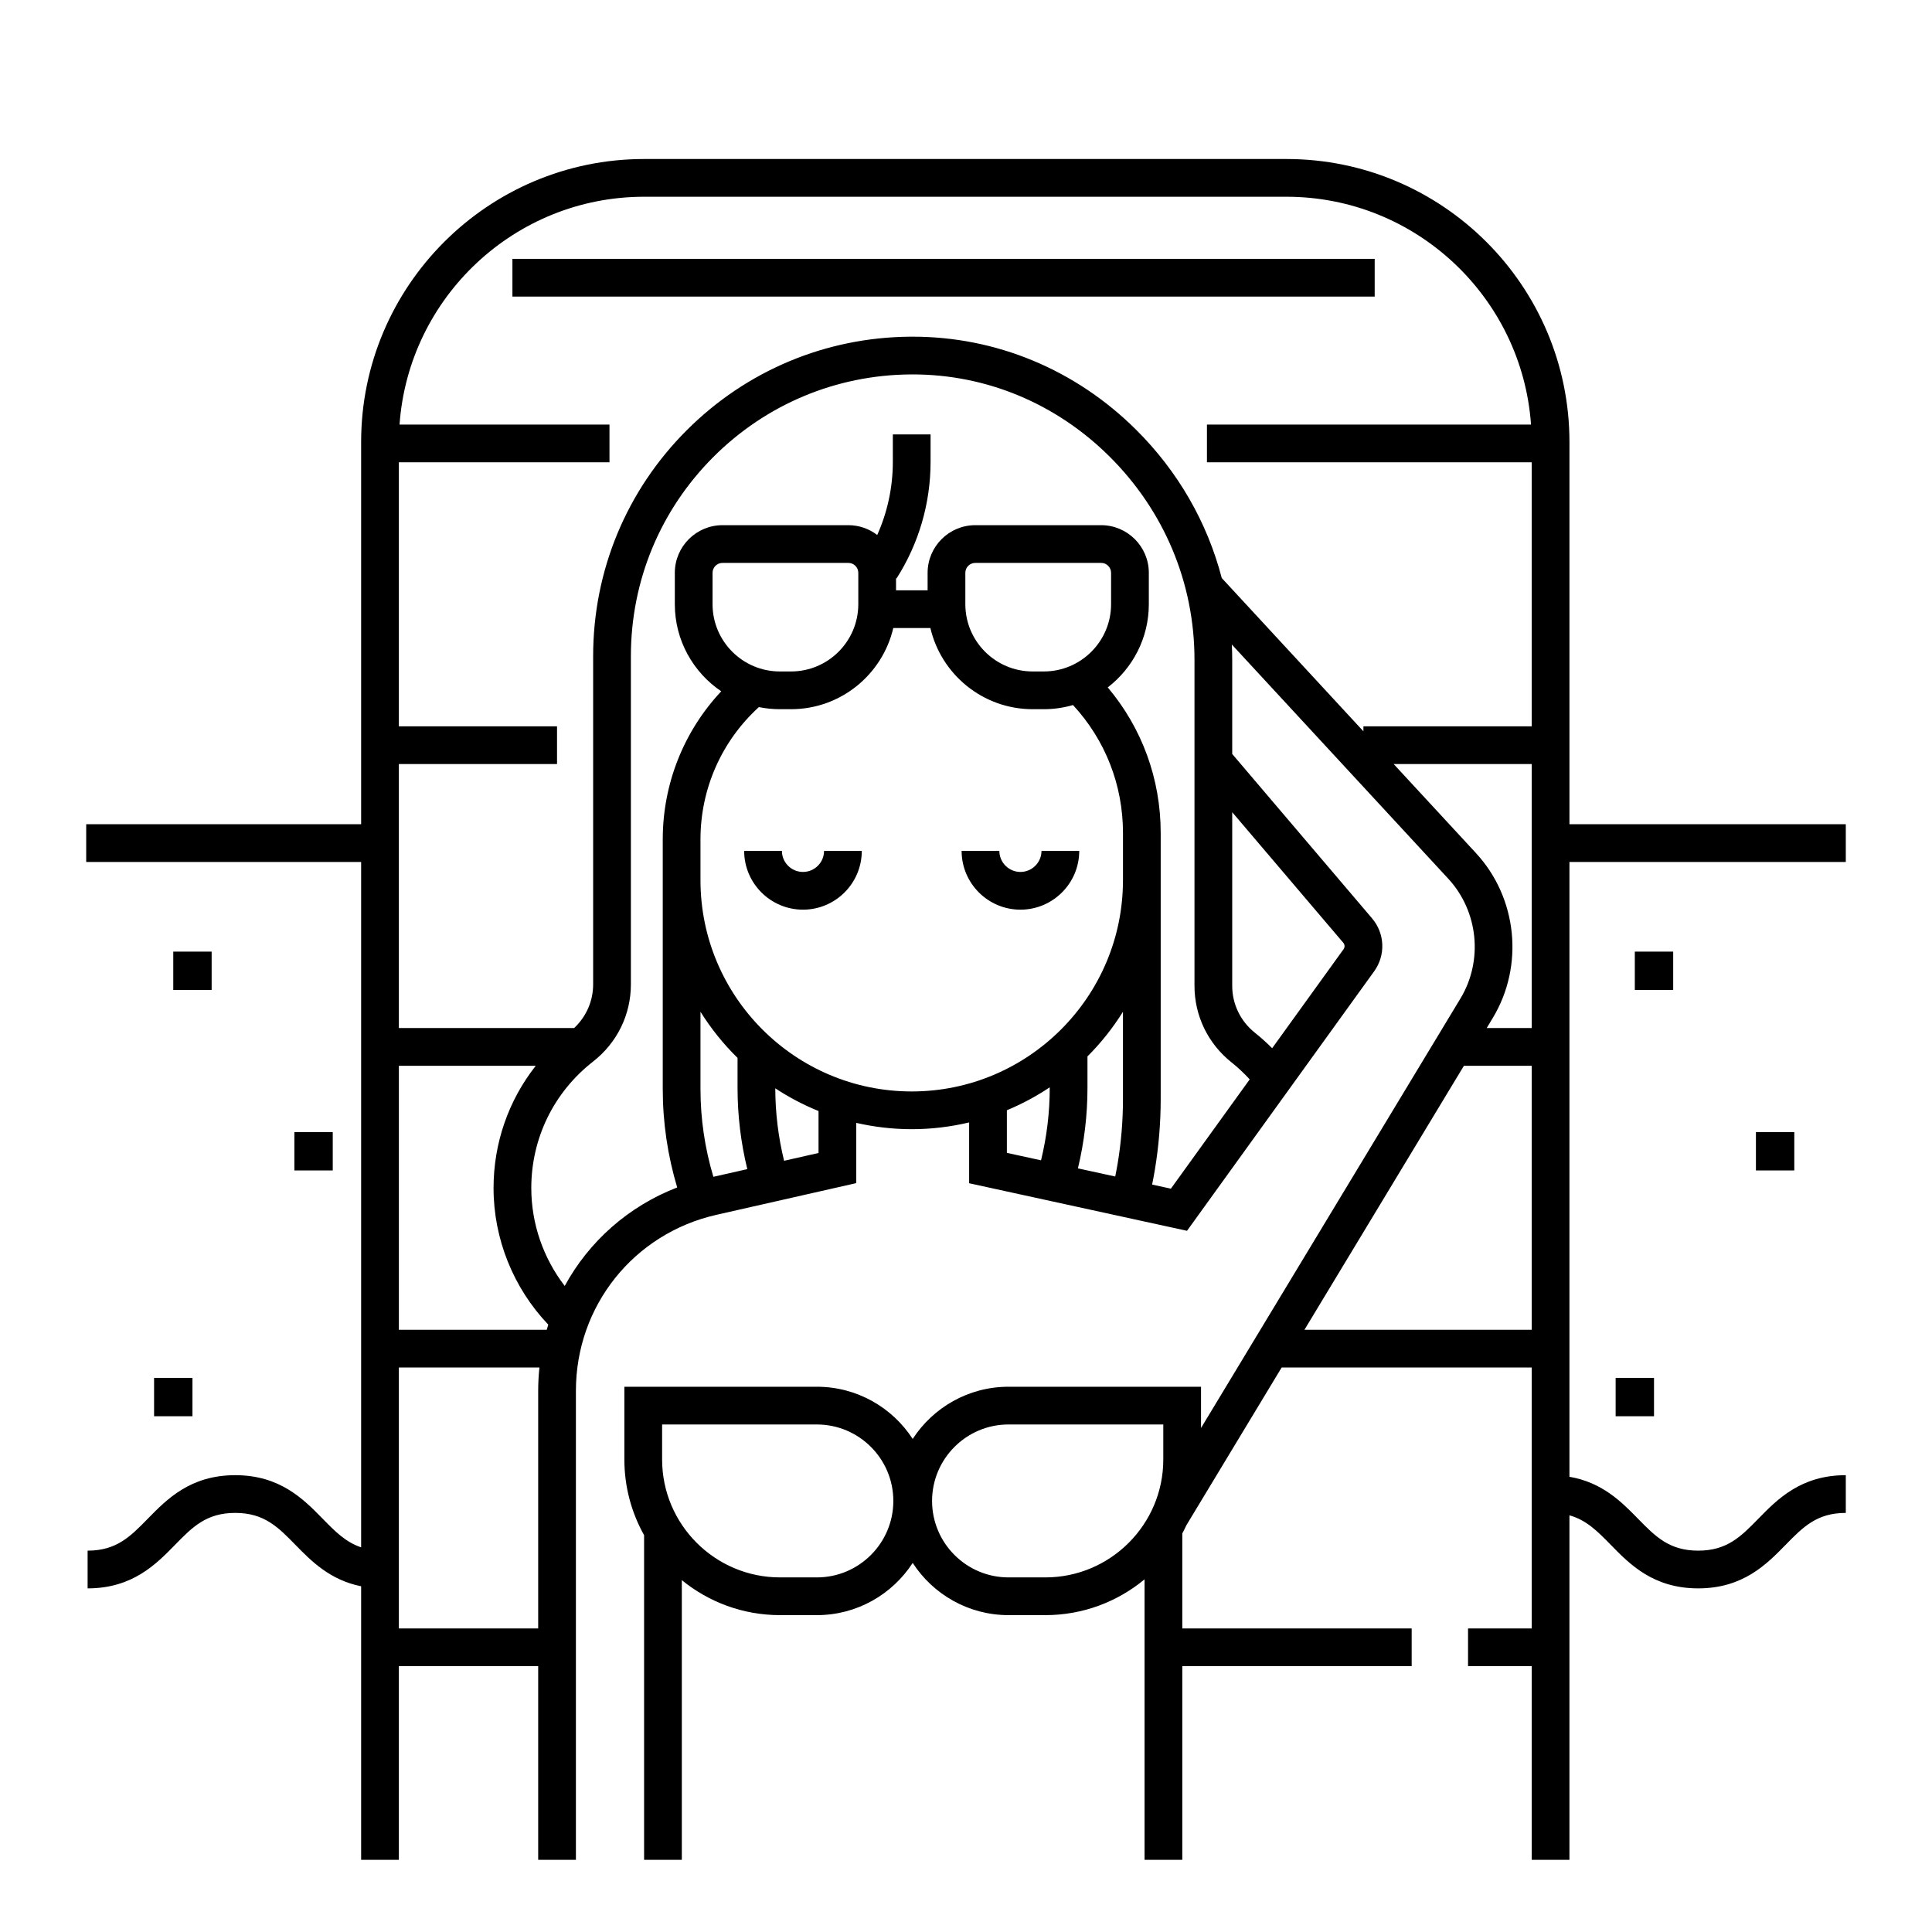 <svg width="178" height="178" viewBox="0 0 178 178" fill="none" xmlns="http://www.w3.org/2000/svg">
<g filter="url(#filter0_d_1_369)">
<path d="M165.313 100.301H161.778V103.836H165.313V100.301Z" fill="black"/>
<path d="M154.155 83.675H150.62V87.21H154.155V83.675Z" fill="black"/>
<path d="M152.388 122.947H148.853V126.482H152.388V122.947Z" fill="black"/>
<path d="M30.657 100.301H27.122V103.836H30.657V100.301Z" fill="black"/>
<path d="M19.499 83.675H15.964V87.21H19.499V83.675Z" fill="black"/>
<path d="M17.731 122.947H14.196V126.482H17.731V122.947Z" fill="black"/>
<path d="M73.981 76.334C72.91 76.334 72.039 75.463 72.039 74.392H68.562C68.562 77.38 70.993 79.81 73.981 79.81C76.969 79.81 79.399 77.38 79.399 74.392H75.922C75.922 75.463 75.051 76.334 73.981 76.334Z" fill="black"/>
<path d="M94.014 76.334C92.944 76.334 92.073 75.463 92.073 74.392H88.596C88.596 77.38 91.027 79.81 94.014 79.81C97.002 79.81 99.433 77.38 99.433 74.392H95.956C95.956 75.463 95.085 76.334 94.014 76.334Z" fill="black"/>
<path d="M170.058 71.938H144.598V36.724C144.598 22.347 132.901 10.65 118.523 10.65H59.346C44.969 10.65 33.272 22.347 33.272 36.724V71.938H7.942V75.415H33.272V138.56C31.842 138.081 30.863 137.085 29.715 135.911C27.972 134.129 25.803 131.912 21.672 131.912C17.54 131.912 15.372 134.129 13.629 135.911C12.015 137.561 10.741 138.865 8.072 138.865V142.341C12.204 142.341 14.372 140.124 16.115 138.342C17.729 136.691 19.004 135.388 21.672 135.388C24.34 135.388 25.615 136.691 27.229 138.342C28.665 139.811 30.395 141.573 33.272 142.147V167.35H36.748V149.509H49.584V167.35H53.06V124.135C53.06 116.318 58.384 109.652 66.008 107.924L78.889 105.004V99.454C80.534 99.829 82.243 100.035 83.999 100.035C85.82 100.035 87.59 99.815 89.289 99.412V105.015L109.363 109.397L126.606 85.486C127.674 84.005 127.594 82 126.411 80.61L113.527 65.465V56.783C113.527 56.314 113.514 55.847 113.492 55.382L133.429 76.954C136.204 79.957 136.666 84.499 134.552 87.999L110.653 127.567V123.764H92.918C89.221 123.764 85.966 125.682 84.089 128.573C82.212 125.682 78.957 123.764 75.26 123.764H57.525V130.465C57.525 132.996 58.186 135.374 59.342 137.44V167.35H62.818V141.582C65.288 143.596 68.438 144.806 71.866 144.806H75.26C78.957 144.806 82.212 142.888 84.089 139.996C85.966 142.888 89.221 144.806 92.918 144.806H96.312C99.782 144.806 102.969 143.566 105.452 141.508V167.35H108.928V149.509H130.061V146.032H108.928V137.278C109.064 137.028 109.189 136.773 109.31 136.515L118.082 121.992H141.121V146.032H135.254V149.509H141.121V167.35H144.597V135.61C146.173 136.05 147.198 137.097 148.416 138.341C150.158 140.124 152.327 142.341 156.459 142.341C160.59 142.341 162.758 140.124 164.501 138.342C166.115 136.691 167.39 135.388 170.058 135.388V131.912C165.927 131.912 163.758 134.129 162.015 135.911C160.401 137.561 159.127 138.865 156.459 138.865C153.79 138.865 152.515 137.561 150.901 135.911C149.422 134.398 147.631 132.576 144.597 132.059V75.415H170.058V71.938H170.058ZM75.26 141.33H71.867C65.876 141.33 61.002 136.456 61.002 130.465V127.241H75.26C79.145 127.241 82.305 130.401 82.305 134.286C82.305 138.17 79.145 141.33 75.26 141.33ZM107.177 130.465C107.177 136.456 102.303 141.33 96.312 141.33H92.918C89.034 141.33 85.874 138.17 85.874 134.285C85.874 130.401 89.034 127.24 92.918 127.24H107.177V130.465ZM49.584 124.135V146.033H36.748V121.993H49.699C49.626 122.698 49.584 123.411 49.584 124.135ZM50.374 118.516H36.749V94.193H49.36C46.858 97.37 45.472 101.299 45.472 105.457C45.472 110.146 47.299 114.668 50.514 118.042C50.465 118.199 50.42 118.357 50.374 118.516ZM65.725 104.422C64.939 101.795 64.537 99.081 64.537 96.329V89.217C65.505 90.767 66.653 92.194 67.952 93.467V96.248C67.952 98.77 68.257 101.273 68.85 103.715L65.725 104.422ZM75.413 102.227L72.24 102.946C71.706 100.764 71.431 98.525 71.429 96.27C72.678 97.092 74.011 97.793 75.413 98.362V102.227ZM96.714 96.248C96.714 98.497 96.442 100.728 95.913 102.903L92.766 102.216V98.29C94.155 97.713 95.477 97.004 96.714 96.177V96.248H96.714ZM103.462 97.259C103.462 99.257 103.295 101.269 102.965 103.24C102.9 103.631 102.824 104.013 102.748 104.395L99.311 103.644C99.892 101.226 100.191 98.747 100.191 96.248V93.329C101.432 92.091 102.528 90.71 103.461 89.217V97.259H103.462ZM103.462 77.096C103.462 87.827 94.731 96.558 83.999 96.558C73.272 96.558 64.544 87.835 64.537 77.109V73.33C64.537 68.663 66.49 64.267 69.918 61.146C70.542 61.273 71.186 61.34 71.847 61.34H72.881C77.459 61.34 81.303 58.141 82.3 53.862H85.719C86.716 58.141 90.559 61.34 95.138 61.34H96.171C97.104 61.34 98.004 61.205 98.858 60.957C101.834 64.176 103.463 68.323 103.463 72.746V77.096H103.462ZM65.649 51.666V48.777C65.649 48.272 66.06 47.862 66.565 47.862H78.162C78.667 47.862 79.077 48.272 79.077 48.777V51.666C79.077 55.083 76.297 57.863 72.88 57.863H71.847C68.43 57.863 65.649 55.083 65.649 51.666ZM88.939 51.666V48.777C88.939 48.272 89.35 47.862 89.855 47.862H101.452C101.957 47.862 102.367 48.272 102.367 48.777V51.666C102.367 55.083 99.587 57.863 96.17 57.863H95.137C91.72 57.863 88.939 55.083 88.939 51.666ZM113.528 70.831L123.763 82.863C123.906 83.031 123.915 83.273 123.786 83.452L117.207 92.575C116.711 92.077 116.186 91.604 115.634 91.163C114.295 90.1 113.527 88.52 113.527 86.829V70.831H113.528ZM115.138 95.446L107.877 105.515L106.148 105.138C106.236 104.702 106.319 104.261 106.394 103.815C106.755 101.654 106.938 99.448 106.938 97.259V72.747C106.938 67.769 105.219 63.082 102.06 59.333C104.358 57.563 105.844 54.785 105.844 51.666V48.778C105.844 46.356 103.874 44.386 101.452 44.386H89.855C87.433 44.386 85.463 46.356 85.463 48.778V50.386H82.554V49.265L82.6 49.295C84.651 46.086 85.736 42.371 85.736 38.552V36.025H82.259V38.552C82.259 40.891 81.766 43.182 80.821 45.29C80.082 44.725 79.162 44.386 78.162 44.386H66.565C64.143 44.386 62.173 46.356 62.173 48.778V51.666C62.173 55.003 63.872 57.951 66.449 59.691C63.002 63.367 61.061 68.214 61.061 73.331V77.096H61.06C61.06 77.1 61.061 77.105 61.061 77.109V96.33C61.061 99.414 61.512 102.458 62.391 105.404C57.889 107.141 54.259 110.384 52.029 114.477C50.053 111.912 48.949 108.736 48.949 105.458C48.949 100.873 51.024 96.626 54.641 93.804C56.855 92.076 58.125 89.484 58.125 86.692V56.456C58.125 49.521 60.826 43.002 65.728 38.098C70.581 33.249 77.028 30.55 83.883 30.497C83.952 30.496 84.02 30.496 84.089 30.496C90.868 30.496 97.294 33.17 102.202 38.039C107.264 43.06 110.051 49.717 110.051 56.783V86.83C110.051 89.588 111.298 92.161 113.471 93.886C114.068 94.362 114.623 94.886 115.138 95.446ZM141.121 118.516H120.182L134.873 94.193H141.121V118.516H141.121ZM141.121 90.717H136.972L137.528 89.797C140.438 84.979 139.802 78.728 135.982 74.595L128.403 66.394H141.121V90.717ZM141.121 62.917H125.615V63.377L112.563 49.255C111.228 44.129 108.533 39.422 104.649 35.57C99.085 30.05 91.793 27.019 84.09 27.019C84.012 27.019 83.933 27.019 83.855 27.02C76.082 27.079 68.772 30.14 63.27 35.639C57.71 41.199 54.648 48.592 54.648 56.455V86.691C54.648 88.23 54.013 89.668 52.897 90.716H36.748V66.393H51.321V62.917H36.748V38.594H56.153V35.117H36.811C37.639 23.405 47.426 14.127 59.345 14.127H118.523C130.442 14.127 140.229 23.405 141.057 35.117H111.199V38.594H141.12V62.917H141.121Z" fill="black"/>
<path d="M126.653 19.849H47.211V23.325H126.653V19.849Z" fill="black"/>
</g>
<defs>
<filter id="filter0_d_1_369" x="-4" y="0" width="186" height="186" filterUnits="userSpaceOnUse" color-interpolation-filters="sRGB">
<feFlood flood-opacity="0" result="BackgroundImageFix"/>
<feColorMatrix in="SourceAlpha" type="matrix" values="0 0 0 0 0 0 0 0 0 0 0 0 0 0 0 0 0 0 127 0" result="hardAlpha"/>
<feOffset dy="4"/>
<feGaussianBlur stdDeviation="2"/>
<feComposite in2="hardAlpha" operator="out"/>
<feColorMatrix type="matrix" values="0 0 0 0 0 0 0 0 0 0 0 0 0 0 0 0 0 0 0.25 0"/>
<feBlend mode="normal" in2="BackgroundImageFix" result="effect1_dropShadow_1_369"/>
<feBlend mode="normal" in="SourceGraphic" in2="effect1_dropShadow_1_369" result="shape"/>
</filter>
</defs>
</svg>
